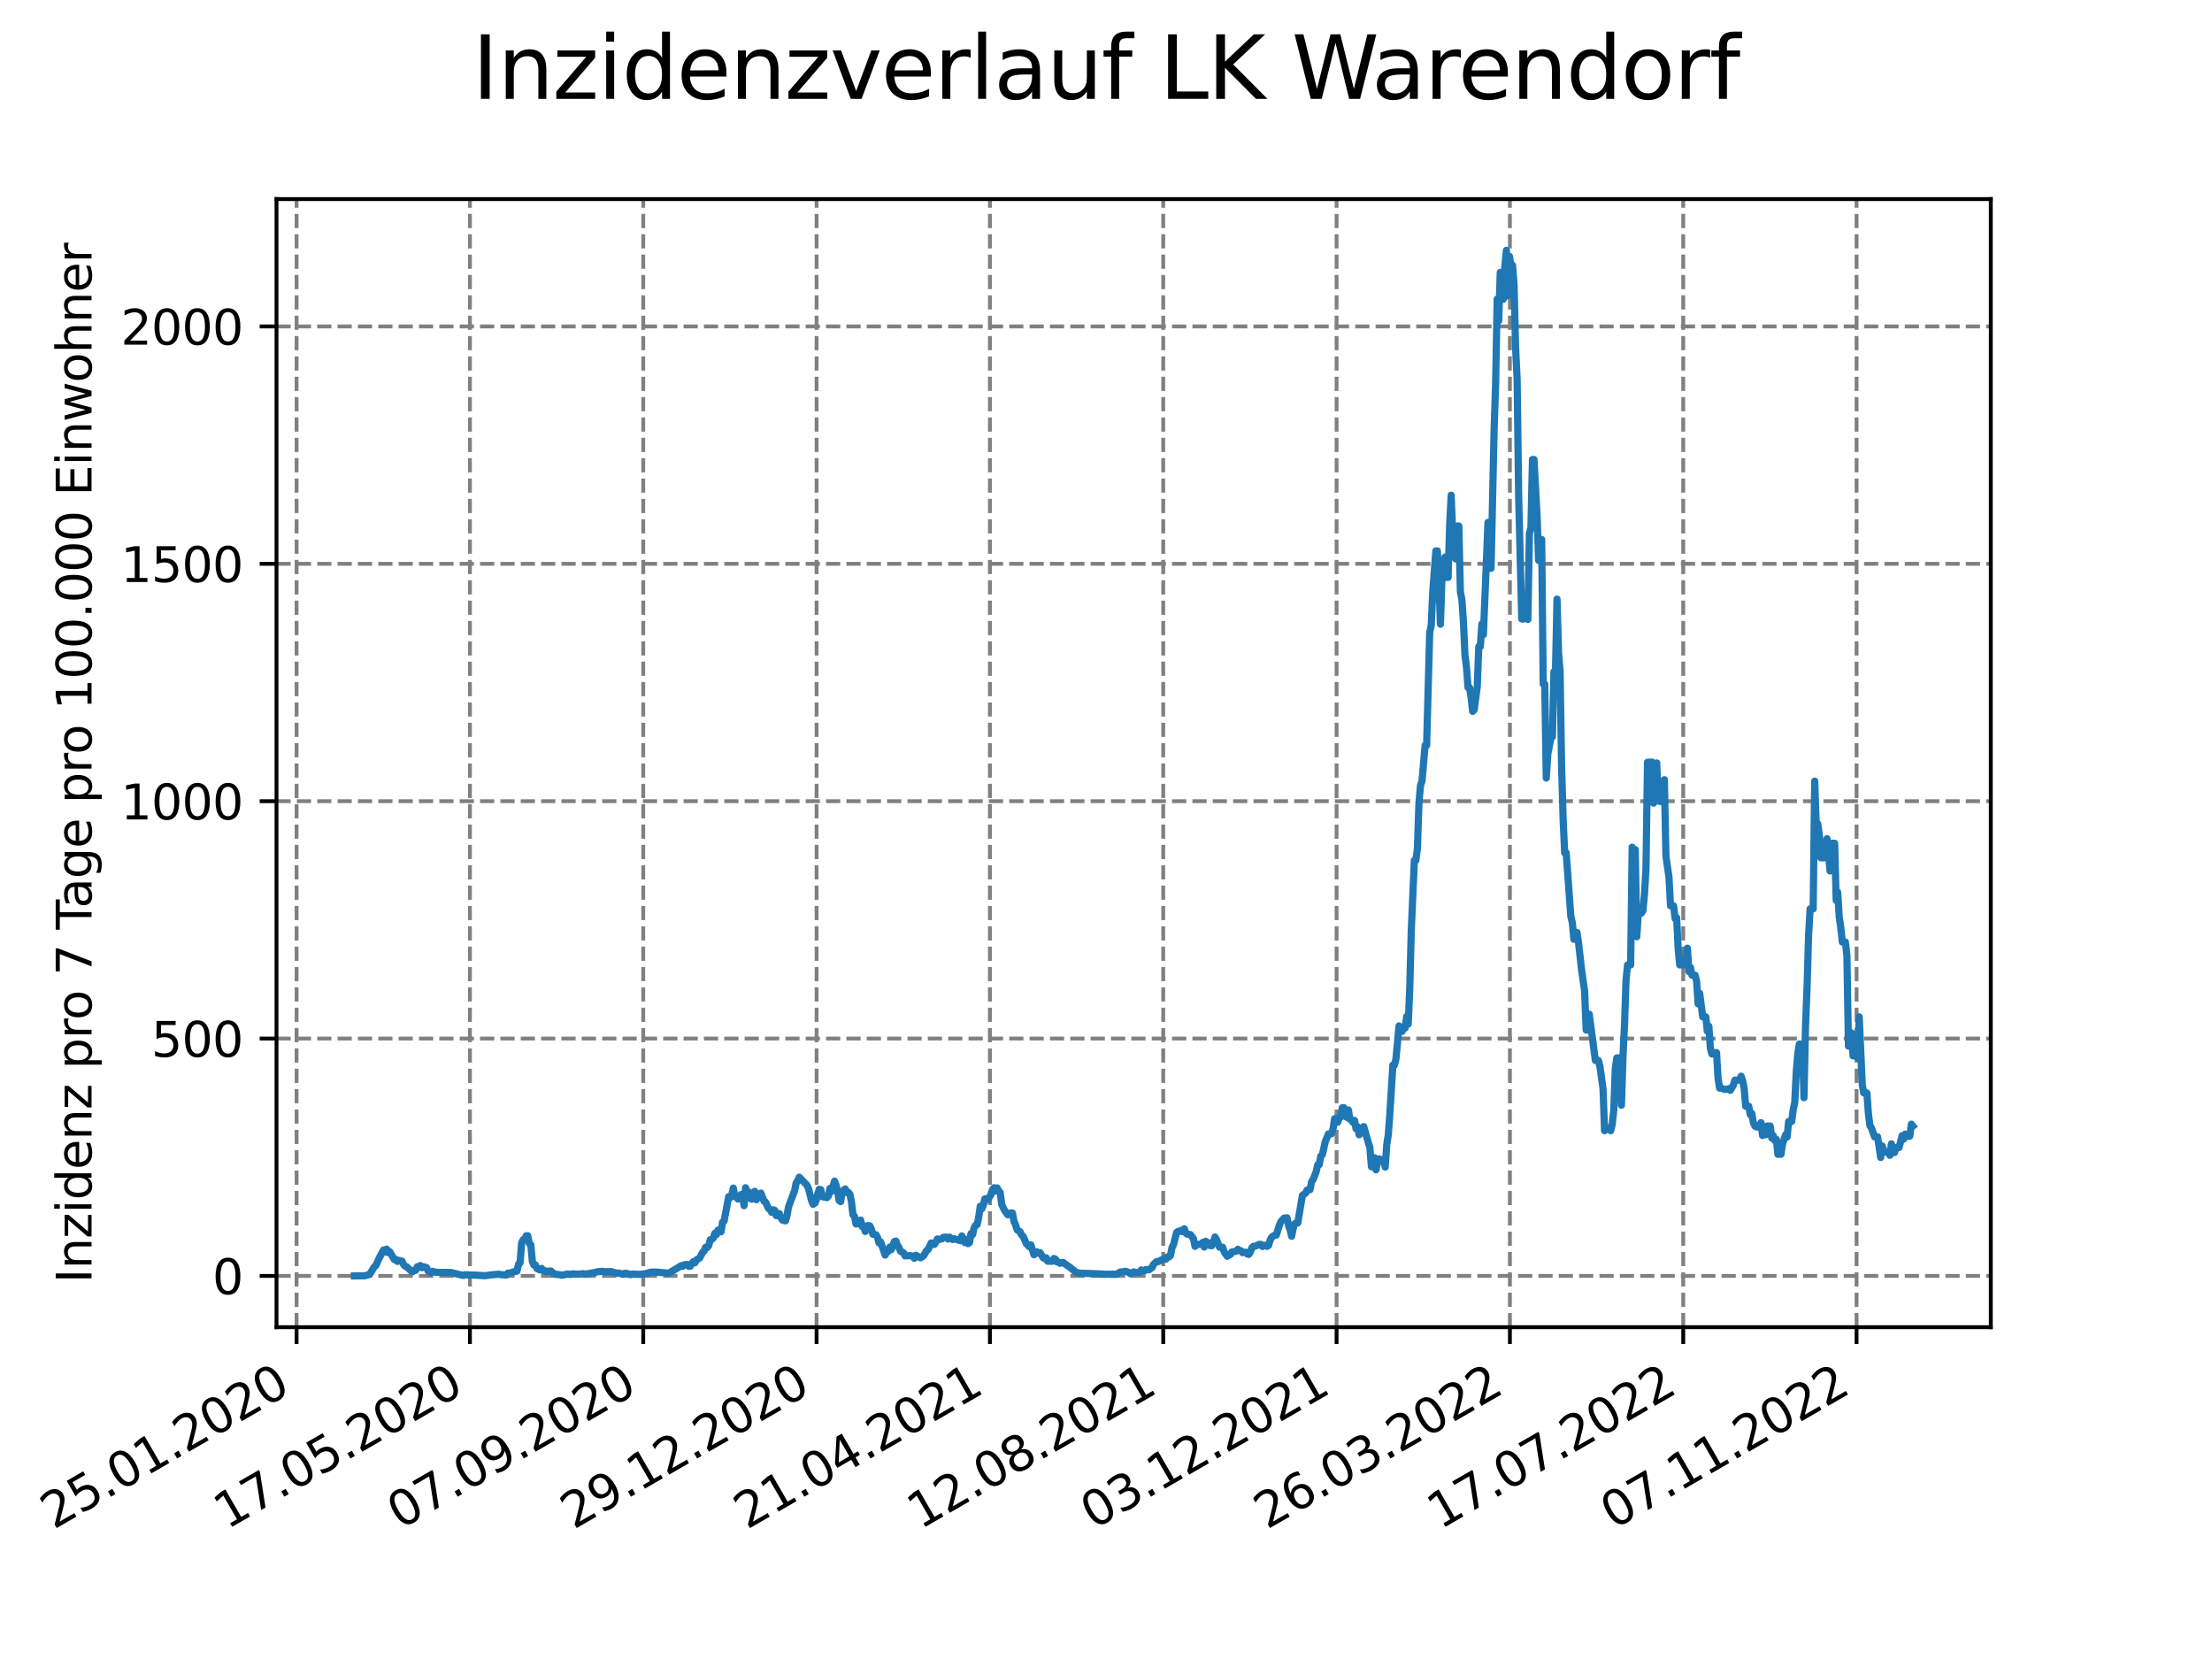 <?xml version="1.0" encoding="utf-8" standalone="no"?>
<!DOCTYPE svg PUBLIC "-//W3C//DTD SVG 1.1//EN"
  "http://www.w3.org/Graphics/SVG/1.1/DTD/svg11.dtd">
<svg xmlns:xlink="http://www.w3.org/1999/xlink" width="460.8pt" height="345.6pt" viewBox="0 0 460.8 345.6" xmlns="http://www.w3.org/2000/svg" version="1.1">
 <defs>
  <style type="text/css">*{stroke-linejoin: round; stroke-linecap: butt}</style>
 </defs>
 <g id="figure_1">
  <g id="patch_1">
   <path d="M 0 345.6 
L 460.8 345.6 
L 460.8 0 
L 0 0 
z
" style="fill: #ffffff"/>
  </g>
  <g id="axes_1">
   <g id="patch_2">
    <path d="M 57.6 276.48 
L 414.72 276.48 
L 414.72 41.472 
L 57.6 41.472 
z
" style="fill: #ffffff"/>
   </g>
   <g id="matplotlib.axis_1">
    <g id="xtick_1">
     <g id="line2d_1">
      <path d="M 61.783 276.48 
L 61.783 41.472 
" clip-path="url(#p10d317c631)" style="fill: none; stroke-dasharray: 2.96,1.28; stroke-dashoffset: 0; stroke: #808080; stroke-width: 0.8"/>
     </g>
     <g id="line2d_2">
      <defs>
       <path id="m919351dd5f" d="M 0 0 
L 0 3.5 
" style="stroke: #000000; stroke-width: 0.8"/>
      </defs>
      <g>
       <use xlink:href="#m919351dd5f" x="61.783" y="276.48" style="stroke: #000000; stroke-width: 0.8"/>
      </g>
     </g>
     <g id="text_1">
      <!-- 25.01.2020 -->
      <g transform="translate(11.158 318.689) rotate(-30) scale(0.1 -0.1)">
       <defs>
        <path id="DejaVuSans-32" d="M 1228 531 
L 3431 531 
L 3431 0 
L 469 0 
L 469 531 
Q 828 903 1448 1529 
Q 2069 2156 2228 2338 
Q 2531 2678 2651 2914 
Q 2772 3150 2772 3378 
Q 2772 3750 2511 3984 
Q 2250 4219 1831 4219 
Q 1534 4219 1204 4116 
Q 875 4013 500 3803 
L 500 4441 
Q 881 4594 1212 4672 
Q 1544 4750 1819 4750 
Q 2544 4750 2975 4387 
Q 3406 4025 3406 3419 
Q 3406 3131 3298 2873 
Q 3191 2616 2906 2266 
Q 2828 2175 2409 1742 
Q 1991 1309 1228 531 
z
" transform="scale(0.016)"/>
        <path id="DejaVuSans-35" d="M 691 4666 
L 3169 4666 
L 3169 4134 
L 1269 4134 
L 1269 2991 
Q 1406 3038 1543 3061 
Q 1681 3084 1819 3084 
Q 2600 3084 3056 2656 
Q 3513 2228 3513 1497 
Q 3513 744 3044 326 
Q 2575 -91 1722 -91 
Q 1428 -91 1123 -41 
Q 819 9 494 109 
L 494 744 
Q 775 591 1075 516 
Q 1375 441 1709 441 
Q 2250 441 2565 725 
Q 2881 1009 2881 1497 
Q 2881 1984 2565 2268 
Q 2250 2553 1709 2553 
Q 1456 2553 1204 2497 
Q 953 2441 691 2322 
L 691 4666 
z
" transform="scale(0.016)"/>
        <path id="DejaVuSans-2e" d="M 684 794 
L 1344 794 
L 1344 0 
L 684 0 
L 684 794 
z
" transform="scale(0.016)"/>
        <path id="DejaVuSans-30" d="M 2034 4250 
Q 1547 4250 1301 3770 
Q 1056 3291 1056 2328 
Q 1056 1369 1301 889 
Q 1547 409 2034 409 
Q 2525 409 2770 889 
Q 3016 1369 3016 2328 
Q 3016 3291 2770 3770 
Q 2525 4250 2034 4250 
z
M 2034 4750 
Q 2819 4750 3233 4129 
Q 3647 3509 3647 2328 
Q 3647 1150 3233 529 
Q 2819 -91 2034 -91 
Q 1250 -91 836 529 
Q 422 1150 422 2328 
Q 422 3509 836 4129 
Q 1250 4750 2034 4750 
z
" transform="scale(0.016)"/>
        <path id="DejaVuSans-31" d="M 794 531 
L 1825 531 
L 1825 4091 
L 703 3866 
L 703 4441 
L 1819 4666 
L 2450 4666 
L 2450 531 
L 3481 531 
L 3481 0 
L 794 0 
L 794 531 
z
" transform="scale(0.016)"/>
       </defs>
       <use xlink:href="#DejaVuSans-32"/>
       <use xlink:href="#DejaVuSans-35" x="63.623"/>
       <use xlink:href="#DejaVuSans-2e" x="127.246"/>
       <use xlink:href="#DejaVuSans-30" x="159.033"/>
       <use xlink:href="#DejaVuSans-31" x="222.656"/>
       <use xlink:href="#DejaVuSans-2e" x="286.279"/>
       <use xlink:href="#DejaVuSans-32" x="318.066"/>
       <use xlink:href="#DejaVuSans-30" x="381.689"/>
       <use xlink:href="#DejaVuSans-32" x="445.312"/>
       <use xlink:href="#DejaVuSans-30" x="508.936"/>
      </g>
     </g>
    </g>
    <g id="xtick_2">
     <g id="line2d_3">
      <path d="M 97.892 276.48 
L 97.892 41.472 
" clip-path="url(#p10d317c631)" style="fill: none; stroke-dasharray: 2.96,1.28; stroke-dashoffset: 0; stroke: #808080; stroke-width: 0.8"/>
     </g>
     <g id="line2d_4">
      <g>
       <use xlink:href="#m919351dd5f" x="97.892" y="276.48" style="stroke: #000000; stroke-width: 0.8"/>
      </g>
     </g>
     <g id="text_2">
      <!-- 17.05.2020 -->
      <g transform="translate(47.266 318.689) rotate(-30) scale(0.1 -0.1)">
       <defs>
        <path id="DejaVuSans-37" d="M 525 4666 
L 3525 4666 
L 3525 4397 
L 1831 0 
L 1172 0 
L 2766 4134 
L 525 4134 
L 525 4666 
z
" transform="scale(0.016)"/>
       </defs>
       <use xlink:href="#DejaVuSans-31"/>
       <use xlink:href="#DejaVuSans-37" x="63.623"/>
       <use xlink:href="#DejaVuSans-2e" x="127.246"/>
       <use xlink:href="#DejaVuSans-30" x="159.033"/>
       <use xlink:href="#DejaVuSans-35" x="222.656"/>
       <use xlink:href="#DejaVuSans-2e" x="286.279"/>
       <use xlink:href="#DejaVuSans-32" x="318.066"/>
       <use xlink:href="#DejaVuSans-30" x="381.689"/>
       <use xlink:href="#DejaVuSans-32" x="445.312"/>
       <use xlink:href="#DejaVuSans-30" x="508.936"/>
      </g>
     </g>
    </g>
    <g id="xtick_3">
     <g id="line2d_5">
      <path d="M 134 276.48 
L 134 41.472 
" clip-path="url(#p10d317c631)" style="fill: none; stroke-dasharray: 2.96,1.28; stroke-dashoffset: 0; stroke: #808080; stroke-width: 0.8"/>
     </g>
     <g id="line2d_6">
      <g>
       <use xlink:href="#m919351dd5f" x="134" y="276.48" style="stroke: #000000; stroke-width: 0.8"/>
      </g>
     </g>
     <g id="text_3">
      <!-- 07.09.2020 -->
      <g transform="translate(83.375 318.689) rotate(-30) scale(0.1 -0.1)">
       <defs>
        <path id="DejaVuSans-39" d="M 703 97 
L 703 672 
Q 941 559 1184 500 
Q 1428 441 1663 441 
Q 2288 441 2617 861 
Q 2947 1281 2994 2138 
Q 2813 1869 2534 1725 
Q 2256 1581 1919 1581 
Q 1219 1581 811 2004 
Q 403 2428 403 3163 
Q 403 3881 828 4315 
Q 1253 4750 1959 4750 
Q 2769 4750 3195 4129 
Q 3622 3509 3622 2328 
Q 3622 1225 3098 567 
Q 2575 -91 1691 -91 
Q 1453 -91 1209 -44 
Q 966 3 703 97 
z
M 1959 2075 
Q 2384 2075 2632 2365 
Q 2881 2656 2881 3163 
Q 2881 3666 2632 3958 
Q 2384 4250 1959 4250 
Q 1534 4250 1286 3958 
Q 1038 3666 1038 3163 
Q 1038 2656 1286 2365 
Q 1534 2075 1959 2075 
z
" transform="scale(0.016)"/>
       </defs>
       <use xlink:href="#DejaVuSans-30"/>
       <use xlink:href="#DejaVuSans-37" x="63.623"/>
       <use xlink:href="#DejaVuSans-2e" x="127.246"/>
       <use xlink:href="#DejaVuSans-30" x="159.033"/>
       <use xlink:href="#DejaVuSans-39" x="222.656"/>
       <use xlink:href="#DejaVuSans-2e" x="286.279"/>
       <use xlink:href="#DejaVuSans-32" x="318.066"/>
       <use xlink:href="#DejaVuSans-30" x="381.689"/>
       <use xlink:href="#DejaVuSans-32" x="445.312"/>
       <use xlink:href="#DejaVuSans-30" x="508.936"/>
      </g>
     </g>
    </g>
    <g id="xtick_4">
     <g id="line2d_7">
      <path d="M 170.108 276.48 
L 170.108 41.472 
" clip-path="url(#p10d317c631)" style="fill: none; stroke-dasharray: 2.96,1.28; stroke-dashoffset: 0; stroke: #808080; stroke-width: 0.8"/>
     </g>
     <g id="line2d_8">
      <g>
       <use xlink:href="#m919351dd5f" x="170.108" y="276.48" style="stroke: #000000; stroke-width: 0.8"/>
      </g>
     </g>
     <g id="text_4">
      <!-- 29.12.2020 -->
      <g transform="translate(119.483 318.689) rotate(-30) scale(0.1 -0.1)">
       <use xlink:href="#DejaVuSans-32"/>
       <use xlink:href="#DejaVuSans-39" x="63.623"/>
       <use xlink:href="#DejaVuSans-2e" x="127.246"/>
       <use xlink:href="#DejaVuSans-31" x="159.033"/>
       <use xlink:href="#DejaVuSans-32" x="222.656"/>
       <use xlink:href="#DejaVuSans-2e" x="286.279"/>
       <use xlink:href="#DejaVuSans-32" x="318.066"/>
       <use xlink:href="#DejaVuSans-30" x="381.689"/>
       <use xlink:href="#DejaVuSans-32" x="445.312"/>
       <use xlink:href="#DejaVuSans-30" x="508.936"/>
      </g>
     </g>
    </g>
    <g id="xtick_5">
     <g id="line2d_9">
      <path d="M 206.216 276.48 
L 206.216 41.472 
" clip-path="url(#p10d317c631)" style="fill: none; stroke-dasharray: 2.96,1.28; stroke-dashoffset: 0; stroke: #808080; stroke-width: 0.8"/>
     </g>
     <g id="line2d_10">
      <g>
       <use xlink:href="#m919351dd5f" x="206.216" y="276.48" style="stroke: #000000; stroke-width: 0.8"/>
      </g>
     </g>
     <g id="text_5">
      <!-- 21.04.2021 -->
      <g transform="translate(155.591 318.689) rotate(-30) scale(0.1 -0.1)">
       <defs>
        <path id="DejaVuSans-34" d="M 2419 4116 
L 825 1625 
L 2419 1625 
L 2419 4116 
z
M 2253 4666 
L 3047 4666 
L 3047 1625 
L 3713 1625 
L 3713 1100 
L 3047 1100 
L 3047 0 
L 2419 0 
L 2419 1100 
L 313 1100 
L 313 1709 
L 2253 4666 
z
" transform="scale(0.016)"/>
       </defs>
       <use xlink:href="#DejaVuSans-32"/>
       <use xlink:href="#DejaVuSans-31" x="63.623"/>
       <use xlink:href="#DejaVuSans-2e" x="127.246"/>
       <use xlink:href="#DejaVuSans-30" x="159.033"/>
       <use xlink:href="#DejaVuSans-34" x="222.656"/>
       <use xlink:href="#DejaVuSans-2e" x="286.279"/>
       <use xlink:href="#DejaVuSans-32" x="318.066"/>
       <use xlink:href="#DejaVuSans-30" x="381.689"/>
       <use xlink:href="#DejaVuSans-32" x="445.312"/>
       <use xlink:href="#DejaVuSans-31" x="508.936"/>
      </g>
     </g>
    </g>
    <g id="xtick_6">
     <g id="line2d_11">
      <path d="M 242.324 276.48 
L 242.324 41.472 
" clip-path="url(#p10d317c631)" style="fill: none; stroke-dasharray: 2.96,1.28; stroke-dashoffset: 0; stroke: #808080; stroke-width: 0.8"/>
     </g>
     <g id="line2d_12">
      <g>
       <use xlink:href="#m919351dd5f" x="242.324" y="276.48" style="stroke: #000000; stroke-width: 0.8"/>
      </g>
     </g>
     <g id="text_6">
      <!-- 12.08.2021 -->
      <g transform="translate(191.699 318.689) rotate(-30) scale(0.1 -0.1)">
       <defs>
        <path id="DejaVuSans-38" d="M 2034 2216 
Q 1584 2216 1326 1975 
Q 1069 1734 1069 1313 
Q 1069 891 1326 650 
Q 1584 409 2034 409 
Q 2484 409 2743 651 
Q 3003 894 3003 1313 
Q 3003 1734 2745 1975 
Q 2488 2216 2034 2216 
z
M 1403 2484 
Q 997 2584 770 2862 
Q 544 3141 544 3541 
Q 544 4100 942 4425 
Q 1341 4750 2034 4750 
Q 2731 4750 3128 4425 
Q 3525 4100 3525 3541 
Q 3525 3141 3298 2862 
Q 3072 2584 2669 2484 
Q 3125 2378 3379 2068 
Q 3634 1759 3634 1313 
Q 3634 634 3220 271 
Q 2806 -91 2034 -91 
Q 1263 -91 848 271 
Q 434 634 434 1313 
Q 434 1759 690 2068 
Q 947 2378 1403 2484 
z
M 1172 3481 
Q 1172 3119 1398 2916 
Q 1625 2713 2034 2713 
Q 2441 2713 2670 2916 
Q 2900 3119 2900 3481 
Q 2900 3844 2670 4047 
Q 2441 4250 2034 4250 
Q 1625 4250 1398 4047 
Q 1172 3844 1172 3481 
z
" transform="scale(0.016)"/>
       </defs>
       <use xlink:href="#DejaVuSans-31"/>
       <use xlink:href="#DejaVuSans-32" x="63.623"/>
       <use xlink:href="#DejaVuSans-2e" x="127.246"/>
       <use xlink:href="#DejaVuSans-30" x="159.033"/>
       <use xlink:href="#DejaVuSans-38" x="222.656"/>
       <use xlink:href="#DejaVuSans-2e" x="286.279"/>
       <use xlink:href="#DejaVuSans-32" x="318.066"/>
       <use xlink:href="#DejaVuSans-30" x="381.689"/>
       <use xlink:href="#DejaVuSans-32" x="445.312"/>
       <use xlink:href="#DejaVuSans-31" x="508.936"/>
      </g>
     </g>
    </g>
    <g id="xtick_7">
     <g id="line2d_13">
      <path d="M 278.433 276.48 
L 278.433 41.472 
" clip-path="url(#p10d317c631)" style="fill: none; stroke-dasharray: 2.96,1.28; stroke-dashoffset: 0; stroke: #808080; stroke-width: 0.8"/>
     </g>
     <g id="line2d_14">
      <g>
       <use xlink:href="#m919351dd5f" x="278.433" y="276.48" style="stroke: #000000; stroke-width: 0.8"/>
      </g>
     </g>
     <g id="text_7">
      <!-- 03.12.2021 -->
      <g transform="translate(227.808 318.689) rotate(-30) scale(0.1 -0.1)">
       <defs>
        <path id="DejaVuSans-33" d="M 2597 2516 
Q 3050 2419 3304 2112 
Q 3559 1806 3559 1356 
Q 3559 666 3084 287 
Q 2609 -91 1734 -91 
Q 1441 -91 1130 -33 
Q 819 25 488 141 
L 488 750 
Q 750 597 1062 519 
Q 1375 441 1716 441 
Q 2309 441 2620 675 
Q 2931 909 2931 1356 
Q 2931 1769 2642 2001 
Q 2353 2234 1838 2234 
L 1294 2234 
L 1294 2753 
L 1863 2753 
Q 2328 2753 2575 2939 
Q 2822 3125 2822 3475 
Q 2822 3834 2567 4026 
Q 2313 4219 1838 4219 
Q 1578 4219 1281 4162 
Q 984 4106 628 3988 
L 628 4550 
Q 988 4650 1302 4700 
Q 1616 4750 1894 4750 
Q 2613 4750 3031 4423 
Q 3450 4097 3450 3541 
Q 3450 3153 3228 2886 
Q 3006 2619 2597 2516 
z
" transform="scale(0.016)"/>
       </defs>
       <use xlink:href="#DejaVuSans-30"/>
       <use xlink:href="#DejaVuSans-33" x="63.623"/>
       <use xlink:href="#DejaVuSans-2e" x="127.246"/>
       <use xlink:href="#DejaVuSans-31" x="159.033"/>
       <use xlink:href="#DejaVuSans-32" x="222.656"/>
       <use xlink:href="#DejaVuSans-2e" x="286.279"/>
       <use xlink:href="#DejaVuSans-32" x="318.066"/>
       <use xlink:href="#DejaVuSans-30" x="381.689"/>
       <use xlink:href="#DejaVuSans-32" x="445.312"/>
       <use xlink:href="#DejaVuSans-31" x="508.936"/>
      </g>
     </g>
    </g>
    <g id="xtick_8">
     <g id="line2d_15">
      <path d="M 314.541 276.48 
L 314.541 41.472 
" clip-path="url(#p10d317c631)" style="fill: none; stroke-dasharray: 2.96,1.28; stroke-dashoffset: 0; stroke: #808080; stroke-width: 0.8"/>
     </g>
     <g id="line2d_16">
      <g>
       <use xlink:href="#m919351dd5f" x="314.541" y="276.48" style="stroke: #000000; stroke-width: 0.8"/>
      </g>
     </g>
     <g id="text_8">
      <!-- 26.03.2022 -->
      <g transform="translate(263.916 318.689) rotate(-30) scale(0.1 -0.1)">
       <defs>
        <path id="DejaVuSans-36" d="M 2113 2584 
Q 1688 2584 1439 2293 
Q 1191 2003 1191 1497 
Q 1191 994 1439 701 
Q 1688 409 2113 409 
Q 2538 409 2786 701 
Q 3034 994 3034 1497 
Q 3034 2003 2786 2293 
Q 2538 2584 2113 2584 
z
M 3366 4563 
L 3366 3988 
Q 3128 4100 2886 4159 
Q 2644 4219 2406 4219 
Q 1781 4219 1451 3797 
Q 1122 3375 1075 2522 
Q 1259 2794 1537 2939 
Q 1816 3084 2150 3084 
Q 2853 3084 3261 2657 
Q 3669 2231 3669 1497 
Q 3669 778 3244 343 
Q 2819 -91 2113 -91 
Q 1303 -91 875 529 
Q 447 1150 447 2328 
Q 447 3434 972 4092 
Q 1497 4750 2381 4750 
Q 2619 4750 2861 4703 
Q 3103 4656 3366 4563 
z
" transform="scale(0.016)"/>
       </defs>
       <use xlink:href="#DejaVuSans-32"/>
       <use xlink:href="#DejaVuSans-36" x="63.623"/>
       <use xlink:href="#DejaVuSans-2e" x="127.246"/>
       <use xlink:href="#DejaVuSans-30" x="159.033"/>
       <use xlink:href="#DejaVuSans-33" x="222.656"/>
       <use xlink:href="#DejaVuSans-2e" x="286.279"/>
       <use xlink:href="#DejaVuSans-32" x="318.066"/>
       <use xlink:href="#DejaVuSans-30" x="381.689"/>
       <use xlink:href="#DejaVuSans-32" x="445.312"/>
       <use xlink:href="#DejaVuSans-32" x="508.936"/>
      </g>
     </g>
    </g>
    <g id="xtick_9">
     <g id="line2d_17">
      <path d="M 350.649 276.48 
L 350.649 41.472 
" clip-path="url(#p10d317c631)" style="fill: none; stroke-dasharray: 2.96,1.28; stroke-dashoffset: 0; stroke: #808080; stroke-width: 0.8"/>
     </g>
     <g id="line2d_18">
      <g>
       <use xlink:href="#m919351dd5f" x="350.649" y="276.48" style="stroke: #000000; stroke-width: 0.8"/>
      </g>
     </g>
     <g id="text_9">
      <!-- 17.07.2022 -->
      <g transform="translate(300.024 318.689) rotate(-30) scale(0.1 -0.1)">
       <use xlink:href="#DejaVuSans-31"/>
       <use xlink:href="#DejaVuSans-37" x="63.623"/>
       <use xlink:href="#DejaVuSans-2e" x="127.246"/>
       <use xlink:href="#DejaVuSans-30" x="159.033"/>
       <use xlink:href="#DejaVuSans-37" x="222.656"/>
       <use xlink:href="#DejaVuSans-2e" x="286.279"/>
       <use xlink:href="#DejaVuSans-32" x="318.066"/>
       <use xlink:href="#DejaVuSans-30" x="381.689"/>
       <use xlink:href="#DejaVuSans-32" x="445.312"/>
       <use xlink:href="#DejaVuSans-32" x="508.936"/>
      </g>
     </g>
    </g>
    <g id="xtick_10">
     <g id="line2d_19">
      <path d="M 386.757 276.48 
L 386.757 41.472 
" clip-path="url(#p10d317c631)" style="fill: none; stroke-dasharray: 2.96,1.28; stroke-dashoffset: 0; stroke: #808080; stroke-width: 0.8"/>
     </g>
     <g id="line2d_20">
      <g>
       <use xlink:href="#m919351dd5f" x="386.757" y="276.48" style="stroke: #000000; stroke-width: 0.8"/>
      </g>
     </g>
     <g id="text_10">
      <!-- 07.11.2022 -->
      <g transform="translate(336.132 318.689) rotate(-30) scale(0.1 -0.1)">
       <use xlink:href="#DejaVuSans-30"/>
       <use xlink:href="#DejaVuSans-37" x="63.623"/>
       <use xlink:href="#DejaVuSans-2e" x="127.246"/>
       <use xlink:href="#DejaVuSans-31" x="159.033"/>
       <use xlink:href="#DejaVuSans-31" x="222.656"/>
       <use xlink:href="#DejaVuSans-2e" x="286.279"/>
       <use xlink:href="#DejaVuSans-32" x="318.066"/>
       <use xlink:href="#DejaVuSans-30" x="381.689"/>
       <use xlink:href="#DejaVuSans-32" x="445.312"/>
       <use xlink:href="#DejaVuSans-32" x="508.936"/>
      </g>
     </g>
    </g>
   </g>
   <g id="matplotlib.axis_2">
    <g id="ytick_1">
     <g id="line2d_21">
      <path d="M 57.6 265.798 
L 414.72 265.798 
" clip-path="url(#p10d317c631)" style="fill: none; stroke-dasharray: 2.96,1.28; stroke-dashoffset: 0; stroke: #808080; stroke-width: 0.8"/>
     </g>
     <g id="line2d_22">
      <defs>
       <path id="m2502e00e26" d="M 0 0 
L -3.5 0 
" style="stroke: #000000; stroke-width: 0.8"/>
      </defs>
      <g>
       <use xlink:href="#m2502e00e26" x="57.6" y="265.798" style="stroke: #000000; stroke-width: 0.8"/>
      </g>
     </g>
     <g id="text_11">
      <!-- 0 -->
      <g transform="translate(44.237 269.597) scale(0.1 -0.1)">
       <use xlink:href="#DejaVuSans-30"/>
      </g>
     </g>
    </g>
    <g id="ytick_2">
     <g id="line2d_23">
      <path d="M 57.6 216.349 
L 414.72 216.349 
" clip-path="url(#p10d317c631)" style="fill: none; stroke-dasharray: 2.96,1.28; stroke-dashoffset: 0; stroke: #808080; stroke-width: 0.8"/>
     </g>
     <g id="line2d_24">
      <g>
       <use xlink:href="#m2502e00e26" x="57.6" y="216.349" style="stroke: #000000; stroke-width: 0.8"/>
      </g>
     </g>
     <g id="text_12">
      <!-- 500 -->
      <g transform="translate(31.512 220.148) scale(0.1 -0.1)">
       <use xlink:href="#DejaVuSans-35"/>
       <use xlink:href="#DejaVuSans-30" x="63.623"/>
       <use xlink:href="#DejaVuSans-30" x="127.246"/>
      </g>
     </g>
    </g>
    <g id="ytick_3">
     <g id="line2d_25">
      <path d="M 57.6 166.9 
L 414.72 166.9 
" clip-path="url(#p10d317c631)" style="fill: none; stroke-dasharray: 2.96,1.28; stroke-dashoffset: 0; stroke: #808080; stroke-width: 0.8"/>
     </g>
     <g id="line2d_26">
      <g>
       <use xlink:href="#m2502e00e26" x="57.6" y="166.9" style="stroke: #000000; stroke-width: 0.8"/>
      </g>
     </g>
     <g id="text_13">
      <!-- 1000 -->
      <g transform="translate(25.15 170.699) scale(0.1 -0.1)">
       <use xlink:href="#DejaVuSans-31"/>
       <use xlink:href="#DejaVuSans-30" x="63.623"/>
       <use xlink:href="#DejaVuSans-30" x="127.246"/>
       <use xlink:href="#DejaVuSans-30" x="190.869"/>
      </g>
     </g>
    </g>
    <g id="ytick_4">
     <g id="line2d_27">
      <path d="M 57.6 117.45 
L 414.72 117.45 
" clip-path="url(#p10d317c631)" style="fill: none; stroke-dasharray: 2.96,1.28; stroke-dashoffset: 0; stroke: #808080; stroke-width: 0.8"/>
     </g>
     <g id="line2d_28">
      <g>
       <use xlink:href="#m2502e00e26" x="57.6" y="117.45" style="stroke: #000000; stroke-width: 0.8"/>
      </g>
     </g>
     <g id="text_14">
      <!-- 1500 -->
      <g transform="translate(25.15 121.25) scale(0.1 -0.1)">
       <use xlink:href="#DejaVuSans-31"/>
       <use xlink:href="#DejaVuSans-35" x="63.623"/>
       <use xlink:href="#DejaVuSans-30" x="127.246"/>
       <use xlink:href="#DejaVuSans-30" x="190.869"/>
      </g>
     </g>
    </g>
    <g id="ytick_5">
     <g id="line2d_29">
      <path d="M 57.6 68.001 
L 414.72 68.001 
" clip-path="url(#p10d317c631)" style="fill: none; stroke-dasharray: 2.96,1.28; stroke-dashoffset: 0; stroke: #808080; stroke-width: 0.8"/>
     </g>
     <g id="line2d_30">
      <g>
       <use xlink:href="#m2502e00e26" x="57.6" y="68.001" style="stroke: #000000; stroke-width: 0.8"/>
      </g>
     </g>
     <g id="text_15">
      <!-- 2000 -->
      <g transform="translate(25.15 71.8) scale(0.1 -0.1)">
       <use xlink:href="#DejaVuSans-32"/>
       <use xlink:href="#DejaVuSans-30" x="63.623"/>
       <use xlink:href="#DejaVuSans-30" x="127.246"/>
       <use xlink:href="#DejaVuSans-30" x="190.869"/>
      </g>
     </g>
    </g>
    <g id="text_16">
     <!-- Inzidenz pro 7 Tage pro 100.000 Einwohner -->
     <g transform="translate(19.07 267.301) rotate(-90) scale(0.1 -0.1)">
      <defs>
       <path id="DejaVuSans-49" d="M 628 4666 
L 1259 4666 
L 1259 0 
L 628 0 
L 628 4666 
z
" transform="scale(0.016)"/>
       <path id="DejaVuSans-6e" d="M 3513 2113 
L 3513 0 
L 2938 0 
L 2938 2094 
Q 2938 2591 2744 2837 
Q 2550 3084 2163 3084 
Q 1697 3084 1428 2787 
Q 1159 2491 1159 1978 
L 1159 0 
L 581 0 
L 581 3500 
L 1159 3500 
L 1159 2956 
Q 1366 3272 1645 3428 
Q 1925 3584 2291 3584 
Q 2894 3584 3203 3211 
Q 3513 2838 3513 2113 
z
" transform="scale(0.016)"/>
       <path id="DejaVuSans-7a" d="M 353 3500 
L 3084 3500 
L 3084 2975 
L 922 459 
L 3084 459 
L 3084 0 
L 275 0 
L 275 525 
L 2438 3041 
L 353 3041 
L 353 3500 
z
" transform="scale(0.016)"/>
       <path id="DejaVuSans-69" d="M 603 3500 
L 1178 3500 
L 1178 0 
L 603 0 
L 603 3500 
z
M 603 4863 
L 1178 4863 
L 1178 4134 
L 603 4134 
L 603 4863 
z
" transform="scale(0.016)"/>
       <path id="DejaVuSans-64" d="M 2906 2969 
L 2906 4863 
L 3481 4863 
L 3481 0 
L 2906 0 
L 2906 525 
Q 2725 213 2448 61 
Q 2172 -91 1784 -91 
Q 1150 -91 751 415 
Q 353 922 353 1747 
Q 353 2572 751 3078 
Q 1150 3584 1784 3584 
Q 2172 3584 2448 3432 
Q 2725 3281 2906 2969 
z
M 947 1747 
Q 947 1113 1208 752 
Q 1469 391 1925 391 
Q 2381 391 2643 752 
Q 2906 1113 2906 1747 
Q 2906 2381 2643 2742 
Q 2381 3103 1925 3103 
Q 1469 3103 1208 2742 
Q 947 2381 947 1747 
z
" transform="scale(0.016)"/>
       <path id="DejaVuSans-65" d="M 3597 1894 
L 3597 1613 
L 953 1613 
Q 991 1019 1311 708 
Q 1631 397 2203 397 
Q 2534 397 2845 478 
Q 3156 559 3463 722 
L 3463 178 
Q 3153 47 2828 -22 
Q 2503 -91 2169 -91 
Q 1331 -91 842 396 
Q 353 884 353 1716 
Q 353 2575 817 3079 
Q 1281 3584 2069 3584 
Q 2775 3584 3186 3129 
Q 3597 2675 3597 1894 
z
M 3022 2063 
Q 3016 2534 2758 2815 
Q 2500 3097 2075 3097 
Q 1594 3097 1305 2825 
Q 1016 2553 972 2059 
L 3022 2063 
z
" transform="scale(0.016)"/>
       <path id="DejaVuSans-20" transform="scale(0.016)"/>
       <path id="DejaVuSans-70" d="M 1159 525 
L 1159 -1331 
L 581 -1331 
L 581 3500 
L 1159 3500 
L 1159 2969 
Q 1341 3281 1617 3432 
Q 1894 3584 2278 3584 
Q 2916 3584 3314 3078 
Q 3713 2572 3713 1747 
Q 3713 922 3314 415 
Q 2916 -91 2278 -91 
Q 1894 -91 1617 61 
Q 1341 213 1159 525 
z
M 3116 1747 
Q 3116 2381 2855 2742 
Q 2594 3103 2138 3103 
Q 1681 3103 1420 2742 
Q 1159 2381 1159 1747 
Q 1159 1113 1420 752 
Q 1681 391 2138 391 
Q 2594 391 2855 752 
Q 3116 1113 3116 1747 
z
" transform="scale(0.016)"/>
       <path id="DejaVuSans-72" d="M 2631 2963 
Q 2534 3019 2420 3045 
Q 2306 3072 2169 3072 
Q 1681 3072 1420 2755 
Q 1159 2438 1159 1844 
L 1159 0 
L 581 0 
L 581 3500 
L 1159 3500 
L 1159 2956 
Q 1341 3275 1631 3429 
Q 1922 3584 2338 3584 
Q 2397 3584 2469 3576 
Q 2541 3569 2628 3553 
L 2631 2963 
z
" transform="scale(0.016)"/>
       <path id="DejaVuSans-6f" d="M 1959 3097 
Q 1497 3097 1228 2736 
Q 959 2375 959 1747 
Q 959 1119 1226 758 
Q 1494 397 1959 397 
Q 2419 397 2687 759 
Q 2956 1122 2956 1747 
Q 2956 2369 2687 2733 
Q 2419 3097 1959 3097 
z
M 1959 3584 
Q 2709 3584 3137 3096 
Q 3566 2609 3566 1747 
Q 3566 888 3137 398 
Q 2709 -91 1959 -91 
Q 1206 -91 779 398 
Q 353 888 353 1747 
Q 353 2609 779 3096 
Q 1206 3584 1959 3584 
z
" transform="scale(0.016)"/>
       <path id="DejaVuSans-54" d="M -19 4666 
L 3928 4666 
L 3928 4134 
L 2272 4134 
L 2272 0 
L 1638 0 
L 1638 4134 
L -19 4134 
L -19 4666 
z
" transform="scale(0.016)"/>
       <path id="DejaVuSans-61" d="M 2194 1759 
Q 1497 1759 1228 1600 
Q 959 1441 959 1056 
Q 959 750 1161 570 
Q 1363 391 1709 391 
Q 2188 391 2477 730 
Q 2766 1069 2766 1631 
L 2766 1759 
L 2194 1759 
z
M 3341 1997 
L 3341 0 
L 2766 0 
L 2766 531 
Q 2569 213 2275 61 
Q 1981 -91 1556 -91 
Q 1019 -91 701 211 
Q 384 513 384 1019 
Q 384 1609 779 1909 
Q 1175 2209 1959 2209 
L 2766 2209 
L 2766 2266 
Q 2766 2663 2505 2880 
Q 2244 3097 1772 3097 
Q 1472 3097 1187 3025 
Q 903 2953 641 2809 
L 641 3341 
Q 956 3463 1253 3523 
Q 1550 3584 1831 3584 
Q 2591 3584 2966 3190 
Q 3341 2797 3341 1997 
z
" transform="scale(0.016)"/>
       <path id="DejaVuSans-67" d="M 2906 1791 
Q 2906 2416 2648 2759 
Q 2391 3103 1925 3103 
Q 1463 3103 1205 2759 
Q 947 2416 947 1791 
Q 947 1169 1205 825 
Q 1463 481 1925 481 
Q 2391 481 2648 825 
Q 2906 1169 2906 1791 
z
M 3481 434 
Q 3481 -459 3084 -895 
Q 2688 -1331 1869 -1331 
Q 1566 -1331 1297 -1286 
Q 1028 -1241 775 -1147 
L 775 -588 
Q 1028 -725 1275 -790 
Q 1522 -856 1778 -856 
Q 2344 -856 2625 -561 
Q 2906 -266 2906 331 
L 2906 616 
Q 2728 306 2450 153 
Q 2172 0 1784 0 
Q 1141 0 747 490 
Q 353 981 353 1791 
Q 353 2603 747 3093 
Q 1141 3584 1784 3584 
Q 2172 3584 2450 3431 
Q 2728 3278 2906 2969 
L 2906 3500 
L 3481 3500 
L 3481 434 
z
" transform="scale(0.016)"/>
       <path id="DejaVuSans-45" d="M 628 4666 
L 3578 4666 
L 3578 4134 
L 1259 4134 
L 1259 2753 
L 3481 2753 
L 3481 2222 
L 1259 2222 
L 1259 531 
L 3634 531 
L 3634 0 
L 628 0 
L 628 4666 
z
" transform="scale(0.016)"/>
       <path id="DejaVuSans-77" d="M 269 3500 
L 844 3500 
L 1563 769 
L 2278 3500 
L 2956 3500 
L 3675 769 
L 4391 3500 
L 4966 3500 
L 4050 0 
L 3372 0 
L 2619 2869 
L 1863 0 
L 1184 0 
L 269 3500 
z
" transform="scale(0.016)"/>
       <path id="DejaVuSans-68" d="M 3513 2113 
L 3513 0 
L 2938 0 
L 2938 2094 
Q 2938 2591 2744 2837 
Q 2550 3084 2163 3084 
Q 1697 3084 1428 2787 
Q 1159 2491 1159 1978 
L 1159 0 
L 581 0 
L 581 4863 
L 1159 4863 
L 1159 2956 
Q 1366 3272 1645 3428 
Q 1925 3584 2291 3584 
Q 2894 3584 3203 3211 
Q 3513 2838 3513 2113 
z
" transform="scale(0.016)"/>
      </defs>
      <use xlink:href="#DejaVuSans-49"/>
      <use xlink:href="#DejaVuSans-6e" x="29.492"/>
      <use xlink:href="#DejaVuSans-7a" x="92.871"/>
      <use xlink:href="#DejaVuSans-69" x="145.361"/>
      <use xlink:href="#DejaVuSans-64" x="173.145"/>
      <use xlink:href="#DejaVuSans-65" x="236.621"/>
      <use xlink:href="#DejaVuSans-6e" x="298.145"/>
      <use xlink:href="#DejaVuSans-7a" x="361.523"/>
      <use xlink:href="#DejaVuSans-20" x="414.014"/>
      <use xlink:href="#DejaVuSans-70" x="445.801"/>
      <use xlink:href="#DejaVuSans-72" x="509.277"/>
      <use xlink:href="#DejaVuSans-6f" x="548.141"/>
      <use xlink:href="#DejaVuSans-20" x="609.322"/>
      <use xlink:href="#DejaVuSans-37" x="641.109"/>
      <use xlink:href="#DejaVuSans-20" x="704.732"/>
      <use xlink:href="#DejaVuSans-54" x="736.52"/>
      <use xlink:href="#DejaVuSans-61" x="781.104"/>
      <use xlink:href="#DejaVuSans-67" x="842.383"/>
      <use xlink:href="#DejaVuSans-65" x="905.859"/>
      <use xlink:href="#DejaVuSans-20" x="967.383"/>
      <use xlink:href="#DejaVuSans-70" x="999.17"/>
      <use xlink:href="#DejaVuSans-72" x="1062.646"/>
      <use xlink:href="#DejaVuSans-6f" x="1101.51"/>
      <use xlink:href="#DejaVuSans-20" x="1162.691"/>
      <use xlink:href="#DejaVuSans-31" x="1194.479"/>
      <use xlink:href="#DejaVuSans-30" x="1258.102"/>
      <use xlink:href="#DejaVuSans-30" x="1321.725"/>
      <use xlink:href="#DejaVuSans-2e" x="1385.348"/>
      <use xlink:href="#DejaVuSans-30" x="1417.135"/>
      <use xlink:href="#DejaVuSans-30" x="1480.758"/>
      <use xlink:href="#DejaVuSans-30" x="1544.381"/>
      <use xlink:href="#DejaVuSans-20" x="1608.004"/>
      <use xlink:href="#DejaVuSans-45" x="1639.791"/>
      <use xlink:href="#DejaVuSans-69" x="1702.975"/>
      <use xlink:href="#DejaVuSans-6e" x="1730.758"/>
      <use xlink:href="#DejaVuSans-77" x="1794.137"/>
      <use xlink:href="#DejaVuSans-6f" x="1875.924"/>
      <use xlink:href="#DejaVuSans-68" x="1937.105"/>
      <use xlink:href="#DejaVuSans-6e" x="2000.484"/>
      <use xlink:href="#DejaVuSans-65" x="2063.863"/>
      <use xlink:href="#DejaVuSans-72" x="2125.387"/>
     </g>
    </g>
   </g>
   <g id="line2d_31">
    <path d="M 73.833 265.798 
L 76.07 265.762 
L 77.028 265.442 
L 77.987 263.876 
L 78.306 263.626 
L 78.945 262.167 
L 79.904 260.387 
L 80.224 260.814 
L 80.543 260.209 
L 80.863 260.957 
L 81.182 260.743 
L 82.141 262.381 
L 82.46 262.345 
L 82.78 262.772 
L 83.099 262.559 
L 83.419 262.737 
L 83.739 262.701 
L 84.058 263.377 
L 84.378 263.769 
L 84.697 263.876 
L 85.656 264.766 
L 85.975 264.908 
L 86.295 264.659 
L 86.614 264.623 
L 86.934 263.876 
L 87.253 263.84 
L 87.573 263.626 
L 87.893 264.089 
L 88.212 263.876 
L 88.851 264.054 
L 89.171 264.766 
L 89.49 264.872 
L 89.81 265.157 
L 90.129 264.837 
L 90.768 265.05 
L 93.964 265.086 
L 95.242 265.406 
L 96.52 265.691 
L 96.84 265.549 
L 99.396 265.655 
L 100.994 265.762 
L 102.272 265.584 
L 103.87 265.442 
L 104.509 265.549 
L 105.467 265.62 
L 105.787 265.228 
L 106.426 265.157 
L 107.065 264.908 
L 107.385 264.908 
L 107.704 264.766 
L 108.024 263.342 
L 108.343 263.057 
L 108.663 258.928 
L 108.982 258.252 
L 109.302 258.216 
L 109.621 257.433 
L 109.941 257.433 
L 110.261 259.035 
L 110.58 259.319 
L 110.9 262.808 
L 111.219 263.52 
L 111.539 263.52 
L 111.858 264.267 
L 112.497 264.552 
L 112.817 264.232 
L 113.136 264.694 
L 113.456 264.694 
L 113.775 264.872 
L 114.734 264.766 
L 115.373 265.299 
L 115.693 265.442 
L 116.651 265.549 
L 116.971 265.655 
L 118.249 265.406 
L 118.888 265.477 
L 119.208 265.371 
L 120.486 265.442 
L 121.444 265.335 
L 122.084 265.406 
L 123.681 265.122 
L 124.64 264.908 
L 125.599 264.837 
L 125.918 265.015 
L 126.557 264.872 
L 126.877 264.944 
L 127.196 264.872 
L 128.474 265.228 
L 128.794 265.193 
L 129.753 265.442 
L 130.072 265.264 
L 130.392 265.228 
L 131.35 265.513 
L 131.67 265.406 
L 133.268 265.477 
L 134.226 265.371 
L 134.865 265.228 
L 135.504 265.015 
L 136.463 264.979 
L 139.339 265.228 
L 141.576 263.876 
L 141.895 263.662 
L 142.215 263.804 
L 142.534 263.484 
L 143.173 263.413 
L 143.493 263.804 
L 143.812 263.769 
L 144.132 263.164 
L 144.451 262.808 
L 144.771 263.057 
L 145.091 262.452 
L 145.73 262.096 
L 146.369 260.886 
L 146.688 260.601 
L 147.008 259.818 
L 147.327 259.889 
L 147.647 259.462 
L 147.966 258.252 
L 148.286 258.18 
L 148.606 257.896 
L 148.925 256.899 
L 149.245 257.184 
L 149.564 256.258 
L 149.884 256.187 
L 150.203 256.614 
L 150.523 254.585 
L 150.842 254.372 
L 151.801 249.282 
L 152.12 249.531 
L 152.44 248.926 
L 152.76 247.502 
L 153.079 249.246 
L 153.399 249.104 
L 153.718 249.78 
L 154.038 249.495 
L 154.357 248.854 
L 154.677 248.819 
L 154.996 251.168 
L 155.316 247.431 
L 155.635 248.676 
L 155.955 248.285 
L 156.275 249.638 
L 156.594 249.815 
L 156.914 249.282 
L 157.233 248.178 
L 157.553 249.922 
L 157.872 249.424 
L 158.192 249.353 
L 158.511 248.534 
L 159.15 250.207 
L 159.47 250.421 
L 160.109 251.773 
L 160.429 251.951 
L 160.748 252.556 
L 161.068 252.022 
L 161.387 252.129 
L 161.707 253.233 
L 162.026 253.161 
L 162.346 252.805 
L 162.665 253.695 
L 162.985 254.158 
L 163.624 254.336 
L 163.944 253.268 
L 164.263 251.417 
L 165.541 248 
L 165.861 246.434 
L 166.18 245.971 
L 166.5 245.224 
L 168.098 246.897 
L 168.417 247.573 
L 169.056 250.065 
L 169.376 250.883 
L 169.695 250.67 
L 170.015 250.065 
L 170.654 247.751 
L 170.973 247.822 
L 171.293 249.282 
L 172.252 249.495 
L 172.571 249.139 
L 172.891 247.573 
L 173.21 248.214 
L 173.849 246.042 
L 174.169 246.897 
L 174.488 248.214 
L 174.808 250.1 
L 175.128 250.314 
L 175.447 248.285 
L 175.767 247.893 
L 176.086 247.68 
L 176.406 248.427 
L 176.725 248.392 
L 177.045 248.783 
L 177.364 250.278 
L 177.684 253.055 
L 178.003 253.375 
L 178.323 254.977 
L 178.642 254.906 
L 179.282 254.158 
L 179.601 255.511 
L 179.921 255.333 
L 180.24 256.543 
L 180.879 255.297 
L 181.199 255.368 
L 181.518 256.045 
L 181.838 257.113 
L 182.477 257.219 
L 182.797 257.753 
L 183.116 258.928 
L 183.436 258.679 
L 184.394 261.455 
L 184.714 260.85 
L 185.033 260.708 
L 185.353 259.782 
L 185.672 260.316 
L 186.311 258.643 
L 186.631 258.536 
L 186.951 259.391 
L 187.27 259.889 
L 187.59 260.636 
L 188.229 260.992 
L 188.548 261.633 
L 189.507 261.562 
L 190.146 261.669 
L 190.466 262.131 
L 190.785 261.491 
L 191.744 262.025 
L 192.383 261.633 
L 193.022 260.53 
L 193.341 260.316 
L 193.98 258.928 
L 194.3 259.177 
L 194.62 259.248 
L 194.939 258.786 
L 195.259 258.109 
L 195.578 258.216 
L 196.217 258.074 
L 196.537 257.753 
L 197.176 257.718 
L 197.495 258.109 
L 197.815 257.718 
L 198.454 258.216 
L 198.774 258.038 
L 200.052 258.465 
L 200.371 257.468 
L 201.01 258.857 
L 201.33 258.216 
L 201.649 259.07 
L 201.969 258.857 
L 202.289 256.97 
L 202.608 257.184 
L 202.928 255.76 
L 203.247 255.226 
L 203.567 255.084 
L 203.886 253.517 
L 204.206 251.275 
L 204.525 251.809 
L 204.845 251.061 
L 205.164 249.744 
L 205.484 249.709 
L 205.804 249.887 
L 206.443 248.854 
L 206.762 247.787 
L 207.082 247.431 
L 207.401 248.107 
L 207.721 247.466 
L 208.04 248.071 
L 208.36 248.427 
L 208.679 250.955 
L 209.318 252.236 
L 209.958 253.055 
L 210.597 252.663 
L 210.916 252.699 
L 211.236 254.443 
L 211.555 255.155 
L 211.875 256.187 
L 212.514 256.614 
L 212.833 257.291 
L 213.153 257.575 
L 213.792 259.07 
L 214.431 259.711 
L 214.751 259.319 
L 215.39 261.384 
L 216.029 260.779 
L 216.348 261.064 
L 216.668 260.957 
L 217.307 262.025 
L 217.627 262.203 
L 217.946 262.025 
L 218.266 262.737 
L 219.224 262.737 
L 219.544 262.167 
L 219.863 262.309 
L 220.183 262.879 
L 220.502 262.915 
L 220.822 263.164 
L 221.461 262.986 
L 222.42 263.698 
L 222.739 263.876 
L 223.378 264.41 
L 223.698 264.623 
L 224.017 265.015 
L 224.976 265.228 
L 228.171 265.335 
L 230.089 265.442 
L 232.645 265.442 
L 233.284 265.015 
L 234.562 264.837 
L 235.201 265.122 
L 235.521 265.371 
L 236.16 264.944 
L 236.48 265.086 
L 237.438 265.05 
L 237.758 264.552 
L 238.397 264.73 
L 238.716 264.481 
L 239.355 264.516 
L 239.995 264.054 
L 240.314 263.377 
L 240.953 262.808 
L 241.273 262.808 
L 241.912 262.487 
L 242.551 262.238 
L 242.87 262.309 
L 243.19 261.847 
L 243.509 261.847 
L 243.829 261.562 
L 244.149 259.889 
L 244.468 259.284 
L 245.107 256.757 
L 245.427 256.507 
L 245.746 256.507 
L 246.066 256.294 
L 246.385 256.579 
L 246.705 255.973 
L 247.024 256.828 
L 247.344 257.113 
L 247.983 257.184 
L 248.622 258.038 
L 248.942 259.64 
L 249.261 259.284 
L 250.22 259.177 
L 250.539 258.821 
L 250.859 259.782 
L 251.178 258.572 
L 251.498 259.07 
L 251.818 258.892 
L 252.137 259.497 
L 252.457 259.497 
L 252.776 258.892 
L 253.096 257.682 
L 253.415 258.216 
L 254.054 259.818 
L 254.693 259.818 
L 255.013 260.779 
L 255.652 261.704 
L 255.972 261.455 
L 256.291 261.348 
L 256.611 260.814 
L 257.25 260.708 
L 257.569 260.636 
L 257.889 260.245 
L 258.208 260.494 
L 258.528 260.565 
L 258.847 260.957 
L 259.487 260.85 
L 259.806 261.206 
L 260.126 261.313 
L 260.445 260.886 
L 260.765 259.96 
L 261.084 259.64 
L 261.404 259.64 
L 262.362 259.213 
L 262.682 259.248 
L 263.002 259.675 
L 263.321 259.426 
L 263.641 259.426 
L 263.96 259.64 
L 264.28 259.426 
L 264.599 258.323 
L 264.919 257.718 
L 265.558 257.291 
L 265.877 257.291 
L 266.516 255.226 
L 266.836 254.478 
L 267.475 253.767 
L 268.114 253.695 
L 268.434 255.333 
L 268.753 256.223 
L 269.073 257.54 
L 269.392 255.902 
L 269.712 254.941 
L 270.031 254.763 
L 270.351 254.763 
L 271.31 249.032 
L 271.949 248.57 
L 272.268 247.929 
L 272.907 247.822 
L 273.227 246.185 
L 273.546 245.722 
L 274.185 244.085 
L 274.505 242.625 
L 274.825 242.625 
L 275.144 240.845 
L 275.464 240.561 
L 276.103 237.749 
L 276.742 236.218 
L 277.381 236.182 
L 277.7 235.186 
L 278.02 233.05 
L 278.34 232.979 
L 278.659 233.798 
L 278.979 232.872 
L 279.298 232.73 
L 279.618 230.772 
L 279.937 230.736 
L 280.576 232.765 
L 280.896 231.235 
L 281.215 233.157 
L 281.535 233.299 
L 281.854 233.833 
L 282.174 233.406 
L 282.494 235.15 
L 282.813 234.723 
L 283.133 236.396 
L 283.452 236.004 
L 283.772 235.969 
L 284.091 234.687 
L 284.73 236.966 
L 285.369 239.066 
L 285.689 243.052 
L 286.009 243.088 
L 286.328 241.166 
L 286.648 243.693 
L 286.967 242.091 
L 287.287 241.415 
L 287.606 241.593 
L 288.245 241.593 
L 288.565 243.124 
L 288.884 238.461 
L 289.204 236.396 
L 289.523 232.125 
L 290.163 221.873 
L 290.482 221.873 
L 290.802 220.627 
L 291.441 213.722 
L 291.76 214.718 
L 292.08 214.861 
L 292.399 214.149 
L 292.719 214.149 
L 293.038 211.728 
L 293.358 213.33 
L 293.678 205.82 
L 293.997 193.824 
L 294.636 179.23 
L 294.956 179.23 
L 295.275 176.703 
L 295.595 167.234 
L 295.914 163.639 
L 296.234 162.678 
L 296.873 155.274 
L 297.192 155.274 
L 297.832 131.746 
L 298.151 130.286 
L 298.471 123.238 
L 299.11 114.767 
L 299.429 114.767 
L 299.749 120.889 
L 300.068 130.037 
L 300.388 120.177 
L 300.707 117.151 
L 301.027 116.048 
L 301.347 120.284 
L 301.666 120.284 
L 301.986 109.427 
L 302.305 103.162 
L 302.625 111.065 
L 302.944 115.656 
L 303.264 116.439 
L 303.583 109.57 
L 303.903 109.57 
L 304.222 123.274 
L 304.542 124.947 
L 304.862 129.539 
L 305.181 136.515 
L 305.501 139.043 
L 305.82 143.243 
L 306.14 143.243 
L 306.459 145.307 
L 306.779 148.191 
L 307.098 147.87 
L 307.737 143.1 
L 308.057 134.7 
L 308.376 134.7 
L 308.696 130.001 
L 309.016 132.208 
L 309.655 116.689 
L 309.974 108.822 
L 310.294 118.397 
L 310.613 118.397 
L 311.252 89.494 
L 311.572 79.669 
L 311.891 62.299 
L 312.211 66.855 
L 312.531 56.746 
L 312.85 56.746 
L 313.17 62.334 
L 313.489 55.465 
L 313.809 52.154 
L 314.128 61.623 
L 314.448 53.4 
L 314.767 55.287 
L 315.087 55.251 
L 315.406 59.344 
L 315.726 72.444 
L 316.045 78.958 
L 316.365 103.34 
L 317.004 128.933 
L 317.324 128.969 
L 317.643 128.257 
L 317.963 124.128 
L 318.282 129.04 
L 318.602 111.136 
L 318.921 109.89 
L 319.241 95.723 
L 319.56 95.723 
L 320.2 107.363 
L 320.519 116.724 
L 320.839 115.443 
L 321.158 112.382 
L 321.478 142.495 
L 321.797 142.495 
L 322.117 162.073 
L 322.436 157.089 
L 323.075 153.743 
L 323.395 153.494 
L 323.714 139.932 
L 324.034 139.932 
L 324.354 124.804 
L 324.673 136.017 
L 324.993 139.79 
L 325.312 159.759 
L 325.632 170.794 
L 325.951 177.664 
L 326.271 177.664 
L 327.229 190.869 
L 327.549 192.258 
L 327.869 195.675 
L 328.188 194.251 
L 328.508 194.251 
L 328.827 196.28 
L 329.466 202.011 
L 330.105 206.46 
L 330.425 214.576 
L 330.744 214.576 
L 331.064 211.266 
L 332.342 220.912 
L 332.981 220.912 
L 333.301 222.193 
L 333.94 226.821 
L 334.259 235.542 
L 334.579 234.937 
L 335.218 234.937 
L 335.538 235.542 
L 335.857 234.225 
L 336.177 231.27 
L 336.496 222.585 
L 336.816 220.378 
L 337.455 220.378 
L 337.774 230.238 
L 338.094 220.129 
L 338.413 213.615 
L 338.733 204.147 
L 339.052 201.014 
L 339.692 201.014 
L 340.011 176.489 
L 340.331 178.909 
L 340.65 176.987 
L 340.97 195.141 
L 341.289 190.229 
L 341.928 190.229 
L 342.248 189.73 
L 342.567 186.349 
L 342.887 181.01 
L 343.207 158.798 
L 344.165 158.762 
L 344.485 167.305 
L 344.804 160.293 
L 345.124 158.94 
L 345.443 166.131 
L 345.763 166.949 
L 346.402 166.949 
L 346.721 162.429 
L 347.041 178.34 
L 347.68 182.754 
L 348 188.698 
L 348.639 188.698 
L 348.958 191.368 
L 349.278 191.19 
L 349.597 197.704 
L 349.917 201.014 
L 350.876 200.979 
L 351.195 199.911 
L 351.515 197.526 
L 351.834 202.402 
L 352.154 201.548 
L 352.473 203.15 
L 353.112 203.15 
L 353.432 204.396 
L 353.751 209.13 
L 354.071 206.923 
L 354.71 211.835 
L 355.349 211.835 
L 355.669 214.825 
L 355.988 213.793 
L 356.308 218.42 
L 356.627 219.559 
L 356.947 219.275 
L 357.586 219.275 
L 357.905 224.614 
L 358.225 226.678 
L 358.545 226.643 
L 359.184 226.928 
L 359.823 226.928 
L 360.142 226.785 
L 360.462 227.141 
L 361.101 226.038 
L 361.42 225.005 
L 362.379 225.005 
L 362.699 224.187 
L 363.018 225.112 
L 363.338 226.75 
L 363.657 230.452 
L 364.296 230.452 
L 364.616 232.231 
L 364.935 231.947 
L 365.255 233.869 
L 365.574 234.581 
L 365.894 234.759 
L 366.533 234.759 
L 366.853 233.869 
L 367.172 236.538 
L 367.492 236.325 
L 367.811 236.396 
L 368.131 234.581 
L 368.77 234.581 
L 369.089 237.072 
L 369.409 236.574 
L 369.729 237.606 
L 370.048 237.357 
L 370.368 240.454 
L 371.007 240.454 
L 371.326 238.354 
L 371.965 236.396 
L 372.285 236.859 
L 372.604 233.62 
L 373.243 233.62 
L 373.563 231.128 
L 373.883 229.668 
L 374.202 223.119 
L 374.522 219.417 
L 374.841 217.495 
L 375.48 217.495 
L 375.8 228.672 
L 376.119 213.757 
L 376.439 205.855 
L 376.758 194.963 
L 377.078 189.339 
L 377.717 189.339 
L 378.037 162.714 
L 378.356 171.897 
L 378.676 171.612 
L 378.995 173.962 
L 379.315 178.696 
L 379.954 178.696 
L 380.593 174.709 
L 381.232 181.437 
L 381.552 175.67 
L 382.191 175.67 
L 382.51 187.559 
L 382.83 185.886 
L 383.149 191.047 
L 383.469 193.219 
L 383.788 196.244 
L 384.427 196.244 
L 384.747 199.056 
L 385.067 217.922 
L 385.386 215.857 
L 385.706 215.181 
L 386.025 219.951 
L 386.664 219.951 
L 386.984 220.342 
L 387.303 211.835 
L 387.942 225.931 
L 388.262 227.675 
L 388.901 227.675 
L 389.221 231.947 
L 389.54 234.509 
L 389.86 234.972 
L 390.499 236.823 
L 391.138 236.823 
L 391.777 241.13 
L 392.096 238.71 
L 392.416 239.671 
L 392.736 239.991 
L 393.375 239.991 
L 393.694 240.667 
L 394.014 238.283 
L 394.333 239.742 
L 394.653 240.098 
L 394.972 239.066 
L 395.611 239.066 
L 396.25 236.574 
L 396.57 237.286 
L 396.89 236.254 
L 397.209 236.681 
L 397.848 236.681 
L 398.168 234.189 
L 398.487 234.581 
L 398.487 234.581 
" clip-path="url(#p10d317c631)" style="fill: none; stroke: #1f77b4; stroke-width: 1.5; stroke-linecap: square"/>
   </g>
   <g id="patch_3">
    <path d="M 57.6 276.48 
L 57.6 41.472 
" style="fill: none; stroke: #000000; stroke-width: 0.8; stroke-linejoin: miter; stroke-linecap: square"/>
   </g>
   <g id="patch_4">
    <path d="M 414.72 276.48 
L 414.72 41.472 
" style="fill: none; stroke: #000000; stroke-width: 0.8; stroke-linejoin: miter; stroke-linecap: square"/>
   </g>
   <g id="patch_5">
    <path d="M 57.6 276.48 
L 414.72 276.48 
" style="fill: none; stroke: #000000; stroke-width: 0.8; stroke-linejoin: miter; stroke-linecap: square"/>
   </g>
   <g id="patch_6">
    <path d="M 57.6 41.472 
L 414.72 41.472 
" style="fill: none; stroke: #000000; stroke-width: 0.8; stroke-linejoin: miter; stroke-linecap: square"/>
   </g>
  </g>
  <g id="text_17">
   <!-- Inzidenzverlauf LK Warendorf -->
   <g transform="translate(98.381 20.589) scale(0.18 -0.18)">
    <defs>
     <path id="DejaVuSans-76" d="M 191 3500 
L 800 3500 
L 1894 563 
L 2988 3500 
L 3597 3500 
L 2284 0 
L 1503 0 
L 191 3500 
z
" transform="scale(0.016)"/>
     <path id="DejaVuSans-6c" d="M 603 4863 
L 1178 4863 
L 1178 0 
L 603 0 
L 603 4863 
z
" transform="scale(0.016)"/>
     <path id="DejaVuSans-75" d="M 544 1381 
L 544 3500 
L 1119 3500 
L 1119 1403 
Q 1119 906 1312 657 
Q 1506 409 1894 409 
Q 2359 409 2629 706 
Q 2900 1003 2900 1516 
L 2900 3500 
L 3475 3500 
L 3475 0 
L 2900 0 
L 2900 538 
Q 2691 219 2414 64 
Q 2138 -91 1772 -91 
Q 1169 -91 856 284 
Q 544 659 544 1381 
z
M 1991 3584 
L 1991 3584 
z
" transform="scale(0.016)"/>
     <path id="DejaVuSans-66" d="M 2375 4863 
L 2375 4384 
L 1825 4384 
Q 1516 4384 1395 4259 
Q 1275 4134 1275 3809 
L 1275 3500 
L 2222 3500 
L 2222 3053 
L 1275 3053 
L 1275 0 
L 697 0 
L 697 3053 
L 147 3053 
L 147 3500 
L 697 3500 
L 697 3744 
Q 697 4328 969 4595 
Q 1241 4863 1831 4863 
L 2375 4863 
z
" transform="scale(0.016)"/>
     <path id="DejaVuSans-4c" d="M 628 4666 
L 1259 4666 
L 1259 531 
L 3531 531 
L 3531 0 
L 628 0 
L 628 4666 
z
" transform="scale(0.016)"/>
     <path id="DejaVuSans-4b" d="M 628 4666 
L 1259 4666 
L 1259 2694 
L 3353 4666 
L 4166 4666 
L 1850 2491 
L 4331 0 
L 3500 0 
L 1259 2247 
L 1259 0 
L 628 0 
L 628 4666 
z
" transform="scale(0.016)"/>
     <path id="DejaVuSans-57" d="M 213 4666 
L 850 4666 
L 1831 722 
L 2809 4666 
L 3519 4666 
L 4500 722 
L 5478 4666 
L 6119 4666 
L 4947 0 
L 4153 0 
L 3169 4050 
L 2175 0 
L 1381 0 
L 213 4666 
z
" transform="scale(0.016)"/>
    </defs>
    <use xlink:href="#DejaVuSans-49"/>
    <use xlink:href="#DejaVuSans-6e" x="29.492"/>
    <use xlink:href="#DejaVuSans-7a" x="92.871"/>
    <use xlink:href="#DejaVuSans-69" x="145.361"/>
    <use xlink:href="#DejaVuSans-64" x="173.145"/>
    <use xlink:href="#DejaVuSans-65" x="236.621"/>
    <use xlink:href="#DejaVuSans-6e" x="298.145"/>
    <use xlink:href="#DejaVuSans-7a" x="361.523"/>
    <use xlink:href="#DejaVuSans-76" x="414.014"/>
    <use xlink:href="#DejaVuSans-65" x="473.193"/>
    <use xlink:href="#DejaVuSans-72" x="534.717"/>
    <use xlink:href="#DejaVuSans-6c" x="575.83"/>
    <use xlink:href="#DejaVuSans-61" x="603.613"/>
    <use xlink:href="#DejaVuSans-75" x="664.893"/>
    <use xlink:href="#DejaVuSans-66" x="728.271"/>
    <use xlink:href="#DejaVuSans-20" x="763.477"/>
    <use xlink:href="#DejaVuSans-4c" x="795.264"/>
    <use xlink:href="#DejaVuSans-4b" x="850.977"/>
    <use xlink:href="#DejaVuSans-20" x="916.553"/>
    <use xlink:href="#DejaVuSans-57" x="948.34"/>
    <use xlink:href="#DejaVuSans-61" x="1040.842"/>
    <use xlink:href="#DejaVuSans-72" x="1102.121"/>
    <use xlink:href="#DejaVuSans-65" x="1140.984"/>
    <use xlink:href="#DejaVuSans-6e" x="1202.508"/>
    <use xlink:href="#DejaVuSans-64" x="1265.887"/>
    <use xlink:href="#DejaVuSans-6f" x="1329.363"/>
    <use xlink:href="#DejaVuSans-72" x="1390.545"/>
    <use xlink:href="#DejaVuSans-66" x="1431.658"/>
   </g>
  </g>
 </g>
 <defs>
  <clipPath id="p10d317c631">
   <rect x="57.6" y="41.472" width="357.12" height="235.008"/>
  </clipPath>
 </defs>
</svg>
